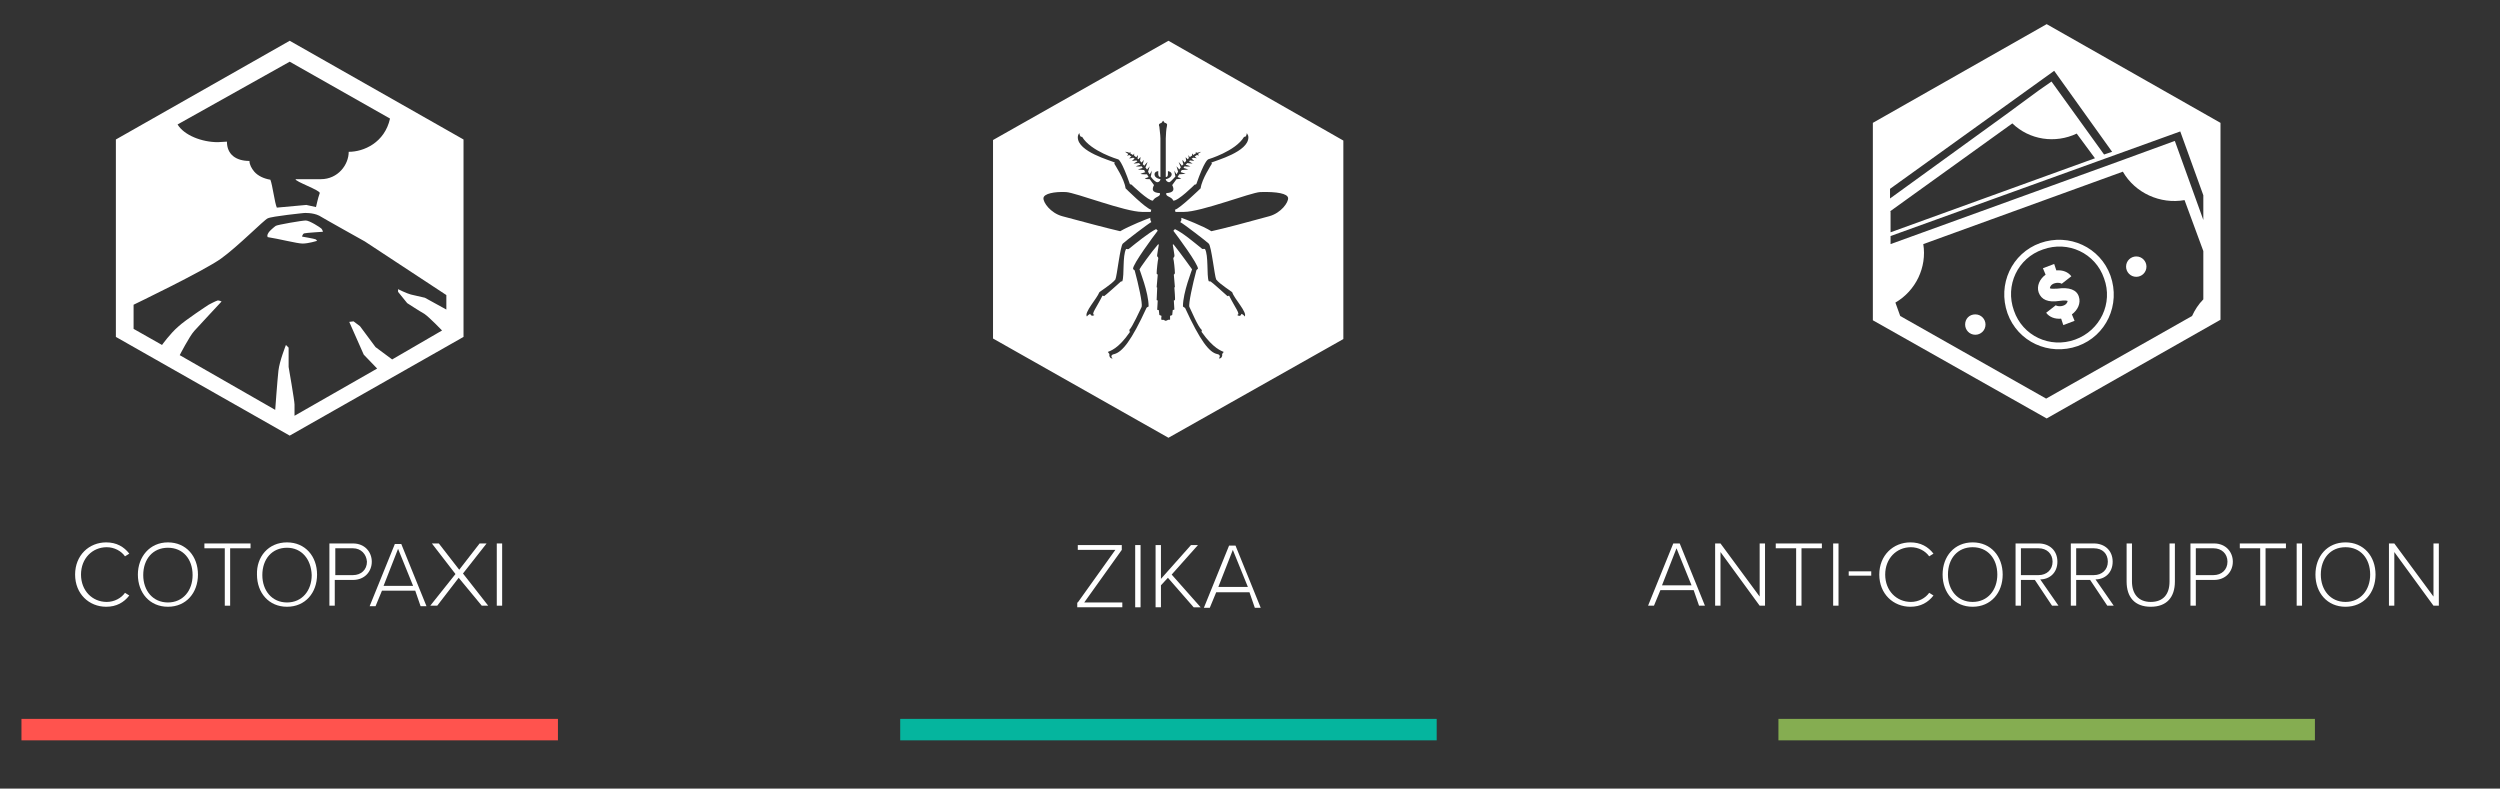 <?xml version="1.0" encoding="utf-8"?>
<!-- Generator: Adobe Illustrator 21.1.0, SVG Export Plug-In . SVG Version: 6.00 Build 0)  -->
<svg version="1.1" id="Layer_1" xmlns="http://www.w3.org/2000/svg" xmlns:xlink="http://www.w3.org/1999/xlink" x="0px" y="0px"
	 viewBox="0 0 466 147" style="enable-background:new 0 0 466 147;" xml:space="preserve">
<rect x="0" y="0" width="466" height="147" fill="#333333" stroke="none"/>
<style type="text/css">
	.st0{fill:#FFFFFF;}
	.st1{fill:#FF534E;}
	.st2{fill:#05B59E;}
	.st3{fill:#85AD51;}
</style>
<g>
	<path class="st0" d="M56.7,43.5c0.3-0.1,3.5-0.3,3.5-0.3s-0.1-0.4-0.3-0.6c-0.2-0.2-2.2-1.5-2.9-1.5c-0.7,0-5.3,0.8-5.6,1
		c-0.3,0.2-1.2,1-1.3,1.2c-0.1,0.2-0.4,0.5-0.2,0.9c2,0.3,5.5,1.2,6.5,1.2c1.1,0,2.7-0.5,2.7-0.5s-0.1-0.2-0.3-0.3
		c-0.2-0.1-2.5-0.5-2.5-0.5S56.4,43.6,56.7,43.5 M83.2,57.7l-4-2.2c0,0-1.8-0.4-2.6-0.6c-0.8-0.2-2.4-1-2.4-1s0,0.4,0,0.5
		c0.1,0.1,1.7,2.1,1.7,2.1s2.3,1.5,3.2,2c0.9,0.6,3.3,3.1,3.3,3.1L73.1,67L70,64.7l-2.9-3.9l-1.2-0.9l-0.8,0.1l2.7,6.1l2.5,2.6
		l-15.4,8.8c0,0,0-1.4,0-2.1s-1.1-7-1.1-7l0-3.6l-0.5-0.5c0,0-1.2,3-1.4,4.8c-0.2,1.8-0.6,7.3-0.6,7.3L33.5,66.2
		c0,0,1.8-3.5,2.7-4.5c0.9-1,5.1-5.5,5.1-5.5S40.9,56,40.6,56c-0.4,0.1-1.7,0.8-1.7,0.8s-4.3,2.8-5.7,4.1c-1.5,1.3-3,3.4-3,3.4
		l-5.3-3v-4.5c0,0,13.1-6.3,16.3-8.6c3.2-2.3,8-7.2,8.7-7.5c0.8-0.4,6.8-1,6.8-1s1.6-0.1,2.8,0.5c0.8,0.5,8.5,4.8,8.5,4.8L83.2,55
		V57.7z M72.7,22.1c-1,4.5-4.9,6.2-7.7,6.2c0,2.4-2,5.1-5.2,5.1h-4.7c-0.2,0.4,4.7,2.1,4.5,2.6c-0.4,1.1-0.6,2.3-0.7,2.6l-1.8-0.4
		l-5.5,0.5c-0.4-0.9-0.8-4.2-1.2-5.2c-1.2-0.2-2.3-0.7-3-1.5c-0.5-0.6-0.9-1.3-0.9-2c-2.5,0-4.2-1.2-4.2-3.6c-0.3,0-1.3,0.1-1.7,0.1
		c-3,0-6.3-1.3-7.5-3.3L54,11.5L72.7,22.1z M86.4,62.8V26L54,7.6L21.6,26v36.8L54,81.2L86.4,62.8z"/>
</g>
<g>
	<path class="st0" d="M14,107.1c0-3.6,2.6-6,5.8-6c1.9,0,3.3,0.8,4.3,2.1l-0.8,0.5c-0.7-1-2-1.7-3.4-1.7c-2.7,0-4.8,2.1-4.8,5.1
		c0,3,2.1,5.1,4.8,5.1c1.4,0,2.7-0.7,3.4-1.7l0.8,0.5c-1,1.3-2.4,2.1-4.3,2.1C16.6,113.1,14,110.7,14,107.1z"/>
	<path class="st0" d="M31.3,101.1c3.4,0,5.6,2.6,5.6,6c0,3.4-2.2,6-5.6,6c-3.4,0-5.6-2.6-5.6-6C25.7,103.8,27.9,101.1,31.3,101.1z
		 M31.3,102.1c-2.8,0-4.6,2.1-4.6,5.1c0,2.9,1.8,5.1,4.6,5.1c2.8,0,4.6-2.2,4.6-5.1C35.9,104.2,34.1,102.1,31.3,102.1z"/>
	<path class="st0" d="M41.9,102.2h-3.8v-0.9h8.6v0.9h-3.8v10.7h-1V102.2z"/>
	<path class="st0" d="M53.5,101.1c3.4,0,5.6,2.6,5.6,6c0,3.4-2.2,6-5.6,6c-3.4,0-5.6-2.6-5.6-6C47.8,103.8,50,101.1,53.5,101.1z
		 M53.5,102.1c-2.8,0-4.6,2.1-4.6,5.1c0,2.9,1.8,5.1,4.6,5.1c2.8,0,4.6-2.2,4.6-5.1C58,104.2,56.2,102.1,53.5,102.1z"/>
	<path class="st0" d="M61.5,101.3h4.3c2.2,0,3.5,1.6,3.5,3.4c0,1.8-1.3,3.4-3.5,3.4h-3.4v4.8h-1V101.3z M65.8,102.2h-3.3v5h3.3
		c1.5,0,2.6-1,2.6-2.5C68.3,103.3,67.3,102.2,65.8,102.2z"/>
	<path class="st0" d="M77.4,110.1h-6.2l-1.2,2.9h-1.1l4.7-11.6h1.2l4.7,11.6h-1.1L77.4,110.1z M71.5,109.2h5.5l-2.8-6.9L71.5,109.2z
		"/>
	<path class="st0" d="M85.5,107.7l-4,5.2h-1.3l4.7-5.9l-4.4-5.7h1.3l3.8,4.9l3.8-4.9h1.3l-4.4,5.6l4.7,6h-1.2L85.5,107.7z"/>
	<path class="st0" d="M92.6,101.3h1v11.6h-1V101.3z"/>
</g>
<rect x="4" y="134" class="st1" width="100" height="4"/>
<g>
	<path class="st0" d="M200.9,112.3l7-9.8h-7v-0.9h8.2v0.9l-7,9.8h7.1v0.9h-8.4V112.3z"/>
	<path class="st0" d="M211.6,101.6h1v11.6h-1V101.6z"/>
	<path class="st0" d="M217.7,107.7l-1.3,1.4v4.1h-1v-11.6h1v6.3l5.6-6.3h1.3l-4.9,5.5l5.4,6.1h-1.3L217.7,107.7z"/>
	<path class="st0" d="M232.9,110.4h-6.2l-1.2,2.9h-1.1l4.7-11.6h1.2l4.7,11.6h-1.1L232.9,110.4z M227.1,109.4h5.5l-2.8-6.9
		L227.1,109.4z"/>
</g>
<g>
	<path class="st0" d="M240.1,36.9c0.1,0.8-1.3,2.8-3.5,3.4c-3.6,1-8.5,2.3-10.8,2.8c-1.6-1-5-2.3-5.6-2.5c0,0.4,0.1,0.4-0.2,0.8
		c0.6,0.3,4.9,3.6,5.3,4c0.5,0.4,1.1,6.1,1.4,6.7c0.7,0.9,3,2.3,3,2.4c0.3,1.1,2.9,3.8,2.3,4.5c-0.1-0.2-0.3-0.4-0.6-0.5
		c-0.1,0.4-0.4,0.5-0.8,0.2c0.7-0.1-0.3-1.2-1.5-3.6c0,0-0.2,0.1-0.3,0.1c-0.1-0.1-3-2.7-3.1-2.7c-0.1-0.1-0.3,0-0.4-0.1
		c-0.4-1.1,0-4.8-0.7-6c0,0-0.4,0-0.5,0c-1.5-1.2-3.6-3-5.1-3.7c-0.1,0.1-0.2,0.3-0.3,0.3c0.7,0.9,4.7,6.3,4.6,7.1
		c0,0-0.3,0.2-0.3,0.3c-0.7,2.6-1.5,6.3-1.3,6.8c0.3,0.6,1.6,3.7,2.3,4.3c0.1,0.1-0.1,0.3,0,0.4c2.2,3.1,3.7,3.5,4.1,3.7
		c-0.1,0.1-0.2,0.3-0.3,0.4c0.1,0.3-0.1,0.9-0.6,0.8c0.3-0.4,0.2-0.7-0.3-0.8c-1.5-0.3-3.2-2.5-6-8.6c-0.1-0.1-0.4-0.2-0.4-0.3
		c0-2.6,1.7-6.8,1.7-6.9c0,0-2.2-3.1-3.5-4.7c0,0.1,0,0.1-0.1,0.1c0,0.2,0.4,2.1,0.3,2.2c-0.1,0.1-0.2,0.3-0.2,0.4
		c0.1,0.2,0.3,2.1,0.3,2.7c0,0.1-0.1,0.2-0.1,0.2c0,0-0.1,0.1-0.1,0.1c0,0.2,0.2,2.3,0.2,2.3c0,0-0.1,0.1-0.1,0.1
		c0,0.1,0.2,2.3,0.1,2.3c0,0.1-0.2,0.1-0.2,0.1c0,0.1,0.1,1.7,0.1,1.7c0,0-0.3,0.1-0.3,0.1c0,0.1-0.1,0.8-0.1,0.9
		c0,0.1-0.4,0.1-0.4,0.2c0,0.1,0,0.6,0,0.7c0,0-0.2,0-0.3,0c-0.1,0-0.4,0.2-0.5,0.2h0h0h0c-0.1,0-0.4-0.2-0.5-0.2
		c-0.1,0-0.2,0.1-0.3,0c-0.1-0.1,0-0.6,0-0.7c0-0.1-0.3-0.1-0.4-0.2c0-0.1-0.1-0.8-0.1-0.9c0,0-0.3,0-0.3-0.1c0,0,0.1-1.6,0.1-1.7
		c0,0-0.2,0-0.2-0.1c0,0,0.1-2.2,0.1-2.3c0,0-0.1,0-0.1-0.1c0,0,0.2-2.1,0.2-2.3c0,0,0,0-0.1-0.1c-0.1,0-0.1-0.1-0.1-0.2
		c0-0.5,0.2-2.4,0.3-2.7c0-0.1,0-0.3-0.2-0.4c-0.1-0.1,0.3-2,0.3-2.2c0,0-0.1,0-0.1-0.1c-1.4,1.6-3.5,4.6-3.5,4.7
		c0,0.1,1.7,4.3,1.7,6.9c0,0.1-0.3,0.1-0.4,0.3c-2.8,6.1-4.5,8.2-6,8.6c-0.6,0.1-0.7,0.5-0.3,0.8c-0.5,0.1-0.7-0.5-0.6-0.8
		c-0.1-0.1-0.2-0.3-0.3-0.4c0.4-0.2,1.9-0.5,4.1-3.7c0-0.1-0.1-0.3-0.1-0.4c0.6-0.6,2-3.7,2.3-4.3c0.2-0.6-0.6-4.2-1.3-6.8
		c0,0-0.3-0.2-0.3-0.3c-0.1-0.8,3.9-6.2,4.6-7.1c0,0-0.2-0.2-0.3-0.3c-1.4,0.7-3.6,2.5-5.1,3.7c-0.1,0.1-0.4,0-0.5,0
		c-0.7,1.3-0.3,4.9-0.7,6c0,0.1-0.2,0-0.3,0.1c-0.1,0.1-3,2.7-3.1,2.7c0,0-0.2-0.1-0.3-0.1c-1.2,2.4-2.2,3.5-1.5,3.6
		c-0.4,0.3-0.7,0.1-0.8-0.2c-0.2,0.1-0.5,0.3-0.6,0.5c-0.6-0.7,1.9-3.4,2.3-4.5c0-0.1,2.3-1.5,3-2.4c0.3-0.6,0.9-6.3,1.4-6.7
		c0.4-0.4,4.7-3.7,5.3-4c-0.2-0.4-0.2-0.4-0.2-0.8c-0.6,0.2-3.9,1.5-5.6,2.5c-2.2-0.5-7.1-1.8-10.8-2.8c-2.2-0.6-3.6-2.6-3.5-3.4
		c0.1-0.8,2-1.2,4.2-1.1c1.8,0.1,11,3.7,14.2,3.7h1.6c0-0.2,0.1-0.4,0.1-0.4c-1-0.2-4.8-4-4.8-4c-0.2-1.7-2-4.4-2.1-4.6l0.1-0.2
		c-0.8-0.4-6.9-2-6.9-4.7c0-0.3,0.1-0.6,0.3-0.8c0,0.2,0.1,0.6,0.3,0.7c0,0,0.1,0,0.2,0c1.6,2.7,6.7,4.2,6.7,4.2
		c0.1,0,0.7,0.3,2.2,4.6c0.1,0.1,0.2,0.1,0.3,0.1c0.1,0.1,3.2,3.1,4,3c0.4-0.8,1.5-0.7,1.3-1.4c-1.5-0.1-1.5-0.7-1.1-1.5
		c-0.3-0.4-0.6-0.8-0.8-1.1c-0.2,0-0.9,0-0.9-0.1c0,0,0,0,0,0c0,0,0.6-0.3,0.7-0.3c-0.1-0.2-0.2-0.3-0.3-0.5c-0.2,0-1.2,0-1.2-0.1
		c0,0,0,0,0,0c0,0,0.8-0.3,0.9-0.3c-0.1-0.1-0.2-0.2-0.2-0.4c0,0-1.2-0.1-1.2-0.1c0,0,0,0,0,0c0,0,0.8-0.3,0.9-0.3
		c-0.1-0.1-0.1-0.2-0.2-0.3c-0.6,0.1-1.1,0-1.1,0c0,0,0,0,0,0c0,0,0.8-0.3,0.9-0.3c-0.1-0.1-0.2-0.2-0.3-0.3c0,0-1,0.1-1,0.1
		c0,0,0.6-0.4,0.7-0.4c-0.1-0.1-0.1-0.2-0.2-0.2c0,0-0.8,0.1-0.8,0.1c0,0,0.4-0.4,0.5-0.4c-0.1-0.1-0.2-0.2-0.3-0.2
		c0,0-0.7,0.2-0.7,0.1c0,0,0.3-0.3,0.4-0.3c-0.1-0.1-0.3-0.2-0.4-0.3c-0.1,0-0.4,0.2-0.4,0.1c0,0,0.2-0.2,0.2-0.3
		c-0.1-0.1-0.6-0.4-0.6-0.4c0.1,0,0.5,0,0.8,0.2c0,0,0.2-0.2,0.2-0.2c0,0,0,0.3,0,0.3c0.2,0.1,0.3,0.2,0.5,0.3c0,0,0.2-0.3,0.2-0.3
		c0,0,0,0.4,0,0.4c0.1,0.1,0.2,0.2,0.4,0.3c0.1-0.1,0.3-0.4,0.3-0.4c0,0,0,0.6-0.1,0.6c0.1,0.1,0.1,0.1,0.2,0.2
		c0.1-0.1,0.3-0.4,0.4-0.4c0,0-0.1,0.6-0.1,0.7c0.1,0.1,0.2,0.2,0.3,0.3c0.1-0.1,0.4-0.5,0.4-0.5c0,0-0.1,0.6-0.2,0.8
		c0.1,0.1,0.2,0.2,0.3,0.3c0.1-0.2,0.6-0.7,0.6-0.7c0,0-0.3,0.9-0.4,1c0.1,0.1,0.2,0.3,0.3,0.4c0.2-0.2,0.5-0.6,0.5-0.6
		c0,0-0.2,0.7-0.3,1c0.1,0.2,0.2,0.4,0.3,0.5c0.2-0.3,0.4-0.7,0.4-0.7c0,0-0.1,0.8-0.2,1.1c0.1,0.2,0.6,0.8,1,1
		c0.3,0.2,0.8-0.1,0.8-0.5c-0.6-0.1-1.1-0.4-1.1-0.9c0-0.4,0.4-0.6,0.7-0.6v0.5c0,0.3,0.1,0.6,0.4,0.6c0,0,0-6.3,0-7.2
		c0-0.7-0.2-1.9-0.2-2.2c-0.1-0.2-0.1-0.4,0-0.5c0.1-0.1,0.2-0.1,0.4-0.2c0,0,0.3-0.4,0.3-0.4h0c0,0,0.3,0.4,0.3,0.4
		c0.2,0,0.3,0.1,0.4,0.2c0.1,0.1,0,0.3,0,0.5c-0.1,0.3-0.2,1.6-0.2,2.2v7.2c0.3,0,0.4-0.2,0.4-0.6v-0.5c0.2,0,0.7,0.2,0.7,0.6
		c0,0.4-0.5,0.8-1.1,0.9c0,0.4,0.6,0.7,0.8,0.5c0.3-0.2,0.8-0.8,1-1c-0.1-0.3-0.2-1.1-0.2-1.1c0,0,0.2,0.4,0.4,0.7
		c0.1-0.2,0.2-0.3,0.3-0.5c-0.1-0.3-0.3-1-0.3-1c0,0,0.4,0.4,0.5,0.6c0.1-0.1,0.2-0.3,0.3-0.4c-0.1-0.2-0.4-1-0.4-1
		c0,0,0.5,0.5,0.6,0.7c0.1-0.1,0.2-0.2,0.3-0.3c-0.1-0.1-0.2-0.7-0.2-0.8c0,0,0.3,0.3,0.4,0.5c0.1-0.1,0.2-0.2,0.3-0.3
		c0-0.1-0.1-0.7-0.1-0.7c0,0,0.3,0.3,0.4,0.4c0.1-0.1,0.1-0.2,0.2-0.2c0-0.1-0.1-0.6-0.1-0.6c0,0,0.2,0.3,0.3,0.4
		c0.1-0.1,0.2-0.2,0.4-0.3c0,0,0-0.4,0-0.4c0,0,0.2,0.2,0.2,0.3c0.2-0.1,0.3-0.2,0.5-0.3c0,0,0-0.3,0-0.3c0,0,0.2,0.2,0.2,0.2
		c0.3-0.1,0.7-0.2,0.8-0.2c0,0-0.5,0.3-0.6,0.4c0,0,0.2,0.3,0.2,0.3c0,0-0.3-0.1-0.4-0.1c-0.2,0.1-0.3,0.2-0.4,0.3
		c0.1,0.1,0.4,0.3,0.4,0.3c0,0-0.7-0.1-0.7-0.1c-0.1,0.1-0.2,0.1-0.3,0.2c0.1,0,0.5,0.4,0.5,0.4c0,0-0.8-0.1-0.8-0.1
		c-0.1,0.1-0.1,0.2-0.2,0.2c0.1,0,0.7,0.4,0.7,0.4c0,0-1-0.1-1-0.1c-0.1,0.1-0.2,0.2-0.3,0.3c0.1,0,0.9,0.3,0.9,0.3c0,0,0,0,0,0
		c0,0-0.5,0.1-1.1,0c-0.1,0.1-0.1,0.2-0.2,0.3c0.1,0,0.9,0.3,0.9,0.3c0,0,0,0,0,0c0,0-1.2,0.1-1.2,0.1c-0.1,0.1-0.2,0.2-0.2,0.4
		c0.1,0,0.9,0.3,0.9,0.3c0,0,0,0,0,0c0,0-1,0.1-1.2,0.1c-0.1,0.2-0.2,0.3-0.3,0.5c0.1,0,0.7,0.3,0.7,0.3c0,0,0,0,0,0
		c0,0-0.7,0.1-0.9,0.1c-0.2,0.3-0.5,0.7-0.8,1.1c0.4,0.8,0.4,1.4-1.1,1.5c-0.2,0.7,1,0.6,1.3,1.4c0.9,0.1,3.9-2.9,4-3
		c0.2,0,0.2,0,0.3-0.1c1.5-4.3,2.1-4.5,2.2-4.6c0,0,5.1-1.5,6.7-4.2c0.1,0,0.2,0,0.2,0c0.2-0.1,0.3-0.5,0.3-0.7
		c0.2,0.3,0.3,0.5,0.3,0.8c0,2.7-6,4.3-6.9,4.7l0.1,0.2c-0.1,0.2-1.9,2.9-2.1,4.6c0,0-3.9,3.8-4.8,4c0,0,0.1,0.2,0.1,0.4h1.6
		c3.2,0,12.4-3.6,14.2-3.7C238.1,35.7,240,36.1,240.1,36.9 M250.4,63.2v-37L217.8,7.6l-32.7,18.5v37l32.7,18.5L250.4,63.2z"/>
</g>
<rect x="167.8" y="134" class="st2" width="100" height="4"/>
<g>
	<path class="st0" d="M315.7,110h-6.2l-1.2,2.9h-1.1l4.7-11.6h1.2l4.7,11.6h-1.1L315.7,110z M309.8,109.1h5.5l-2.8-6.9L309.8,109.1z
		 M320.7,102.9v10h-1v-11.6h1l7.3,9.9v-9.9h1v11.6h-1L320.7,102.9z M334.8,102.2H331v-0.9h8.6v0.9h-3.8v10.7h-1V102.2z M341.7,101.3
		h1v11.6h-1V101.3z M344.6,106.5h4.2v0.8h-4.2V106.5z M350.3,107.1c0-3.6,2.6-6,5.8-6c1.9,0,3.3,0.8,4.3,2.1l-0.8,0.5
		c-0.7-1-2-1.7-3.4-1.7c-2.7,0-4.8,2.1-4.8,5.1c0,3,2.1,5.1,4.8,5.1c1.4,0,2.7-0.7,3.4-1.7l0.8,0.5c-1,1.3-2.4,2.1-4.3,2.1
		C352.9,113.1,350.3,110.7,350.3,107.1z M367.7,101.1c3.4,0,5.6,2.6,5.6,6s-2.2,6-5.6,6c-3.4,0-5.6-2.6-5.6-6
		S364.3,101.1,367.7,101.1z M367.7,102c-2.8,0-4.6,2.1-4.6,5.1c0,2.9,1.8,5.1,4.6,5.1c2.8,0,4.6-2.2,4.6-5.1
		C372.3,104.1,370.5,102,367.7,102z M379.3,108.1h-2.6v4.8h-1v-11.6h4.3c2,0,3.5,1.3,3.5,3.4c0,2.1-1.5,3.3-3.2,3.3l3.4,4.9h-1.2
		L379.3,108.1z M380,102.2h-3.3v5h3.3c1.5,0,2.6-1,2.6-2.5S381.5,102.2,380,102.2z M389.6,108.1h-2.6v4.8h-1v-11.6h4.3
		c2,0,3.5,1.3,3.5,3.4c0,2.1-1.5,3.3-3.2,3.3l3.4,4.9h-1.2L389.6,108.1z M390.3,102.2h-3.3v5h3.3c1.5,0,2.6-1,2.6-2.5
		S391.9,102.2,390.3,102.2z M396.4,101.3h1v7.1c0,2.3,1.2,3.8,3.5,3.8c2.3,0,3.5-1.4,3.5-3.8v-7.1h1v7.1c0,2.9-1.5,4.7-4.5,4.7
		c-3,0-4.5-1.8-4.5-4.7V101.3z M408.4,101.3h4.3c2.2,0,3.5,1.6,3.5,3.4s-1.3,3.4-3.5,3.4h-3.4v4.8h-1V101.3z M412.6,102.2h-3.3v5
		h3.3c1.5,0,2.6-1,2.6-2.5S414.1,102.2,412.6,102.2z M421.3,102.2h-3.8v-0.9h8.6v0.9h-3.8v10.7h-1V102.2z M428.1,101.3h1v11.6h-1
		V101.3z M437.2,101.1c3.4,0,5.6,2.6,5.6,6s-2.2,6-5.6,6c-3.4,0-5.6-2.6-5.6-6S433.8,101.1,437.2,101.1z M437.2,102
		c-2.8,0-4.6,2.1-4.6,5.1c0,2.9,1.8,5.1,4.6,5.1c2.8,0,4.6-2.2,4.6-5.1C441.8,104.1,440,102,437.2,102z M446.3,102.9v10h-1v-11.6h1
		l7.3,9.9v-9.9h1v11.6h-1L446.3,102.9z"/>
	<path class="st0" d="M383.5,53.8c-0.4,0-1.3,0.1-1.4-0.1c0-0.2,0.2-0.7,0.9-0.9c0.7-0.2,1.2,0,1.3,0.1l1.8-1.4
		c-0.6-0.8-1.6-1.2-2.8-1.1l-0.4-1.2l-2.1,0.8l0.5,1.2c-1.1,0.8-1.7,2.1-1.3,3.3c0.5,1.4,1.8,1.9,3.8,1.6c1.3-0.2,1.6,0,1.6,0
		c0,0.2-0.2,0.7-0.9,0.9c-0.7,0.2-1.2,0-1.3-0.1l-1.8,1.4c0.6,0.8,1.6,1.2,2.8,1.1l0.4,1.2l2.1-0.8l-0.5-1.2
		c1.1-0.8,1.7-2.1,1.3-3.3C387.1,54,385.7,53.5,383.5,53.8"/>
	<path class="st0" d="M386.8,63.3c-4.7,1.7-9.8-0.7-11.4-5.4c-1.7-4.7,0.7-9.8,5.4-11.4c4.7-1.7,9.8,0.7,11.4,5.4
		C393.9,56.5,391.5,61.6,386.8,63.3 M380.3,45.3c-5.3,1.9-8,7.7-6.1,13.1c1.9,5.3,7.7,8,13.1,6.1c5.3-1.9,8-7.7,6.1-13.1
		C391.5,46.1,385.7,43.4,380.3,45.3"/>
	<path class="st0" d="M368.2,58.6c1.1,0,1.9,0.9,1.9,1.9c0,1.1-0.9,1.9-1.9,1.9c-1.1,0-1.9-0.9-1.9-1.9
		C366.3,59.4,367.1,58.6,368.2,58.6"/>
	<path class="st0" d="M398.2,47.8c1.1,0,1.9,0.9,1.9,1.9c0,1.1-0.9,1.9-1.9,1.9c-1.1,0-1.9-0.9-1.9-1.9
		C396.3,48.6,397.2,47.8,398.2,47.8"/>
	<path class="st0" d="M410.7,41l-5.3-14.7h-0.1l-10.4,3.8l-42.5,15.4V44l54-19.5l4.3,11.9V41z M410.7,55.8c-0.9,0.9-1.6,2-2.1,3.1
		l-27.2,15.4l-27.2-15.4l-0.9-2.5c3.8-2.2,5.9-6.6,5.2-10.9L395.7,32c2.3,4,7,6.1,11.5,5.3l3.5,9.5V55.8z M352.3,39.4L375.1,23
		c3.2,3.1,8,3.8,12,1.9l3.4,4.6l-38.1,13.8V39.4z M352.3,35.2l30.6-22l10.8,15.1l-1.5,0.5l-9.8-13.6l-2.3,1.6l-6.4,4.7L352.3,37
		V35.2z M381.5,4.5l-32.4,18.4v36.8L381.5,78l32.4-18.4V22.9L381.5,4.5z"/>
</g>
<rect x="331.5" y="134" class="st3" width="100" height="4"/>
</svg>
